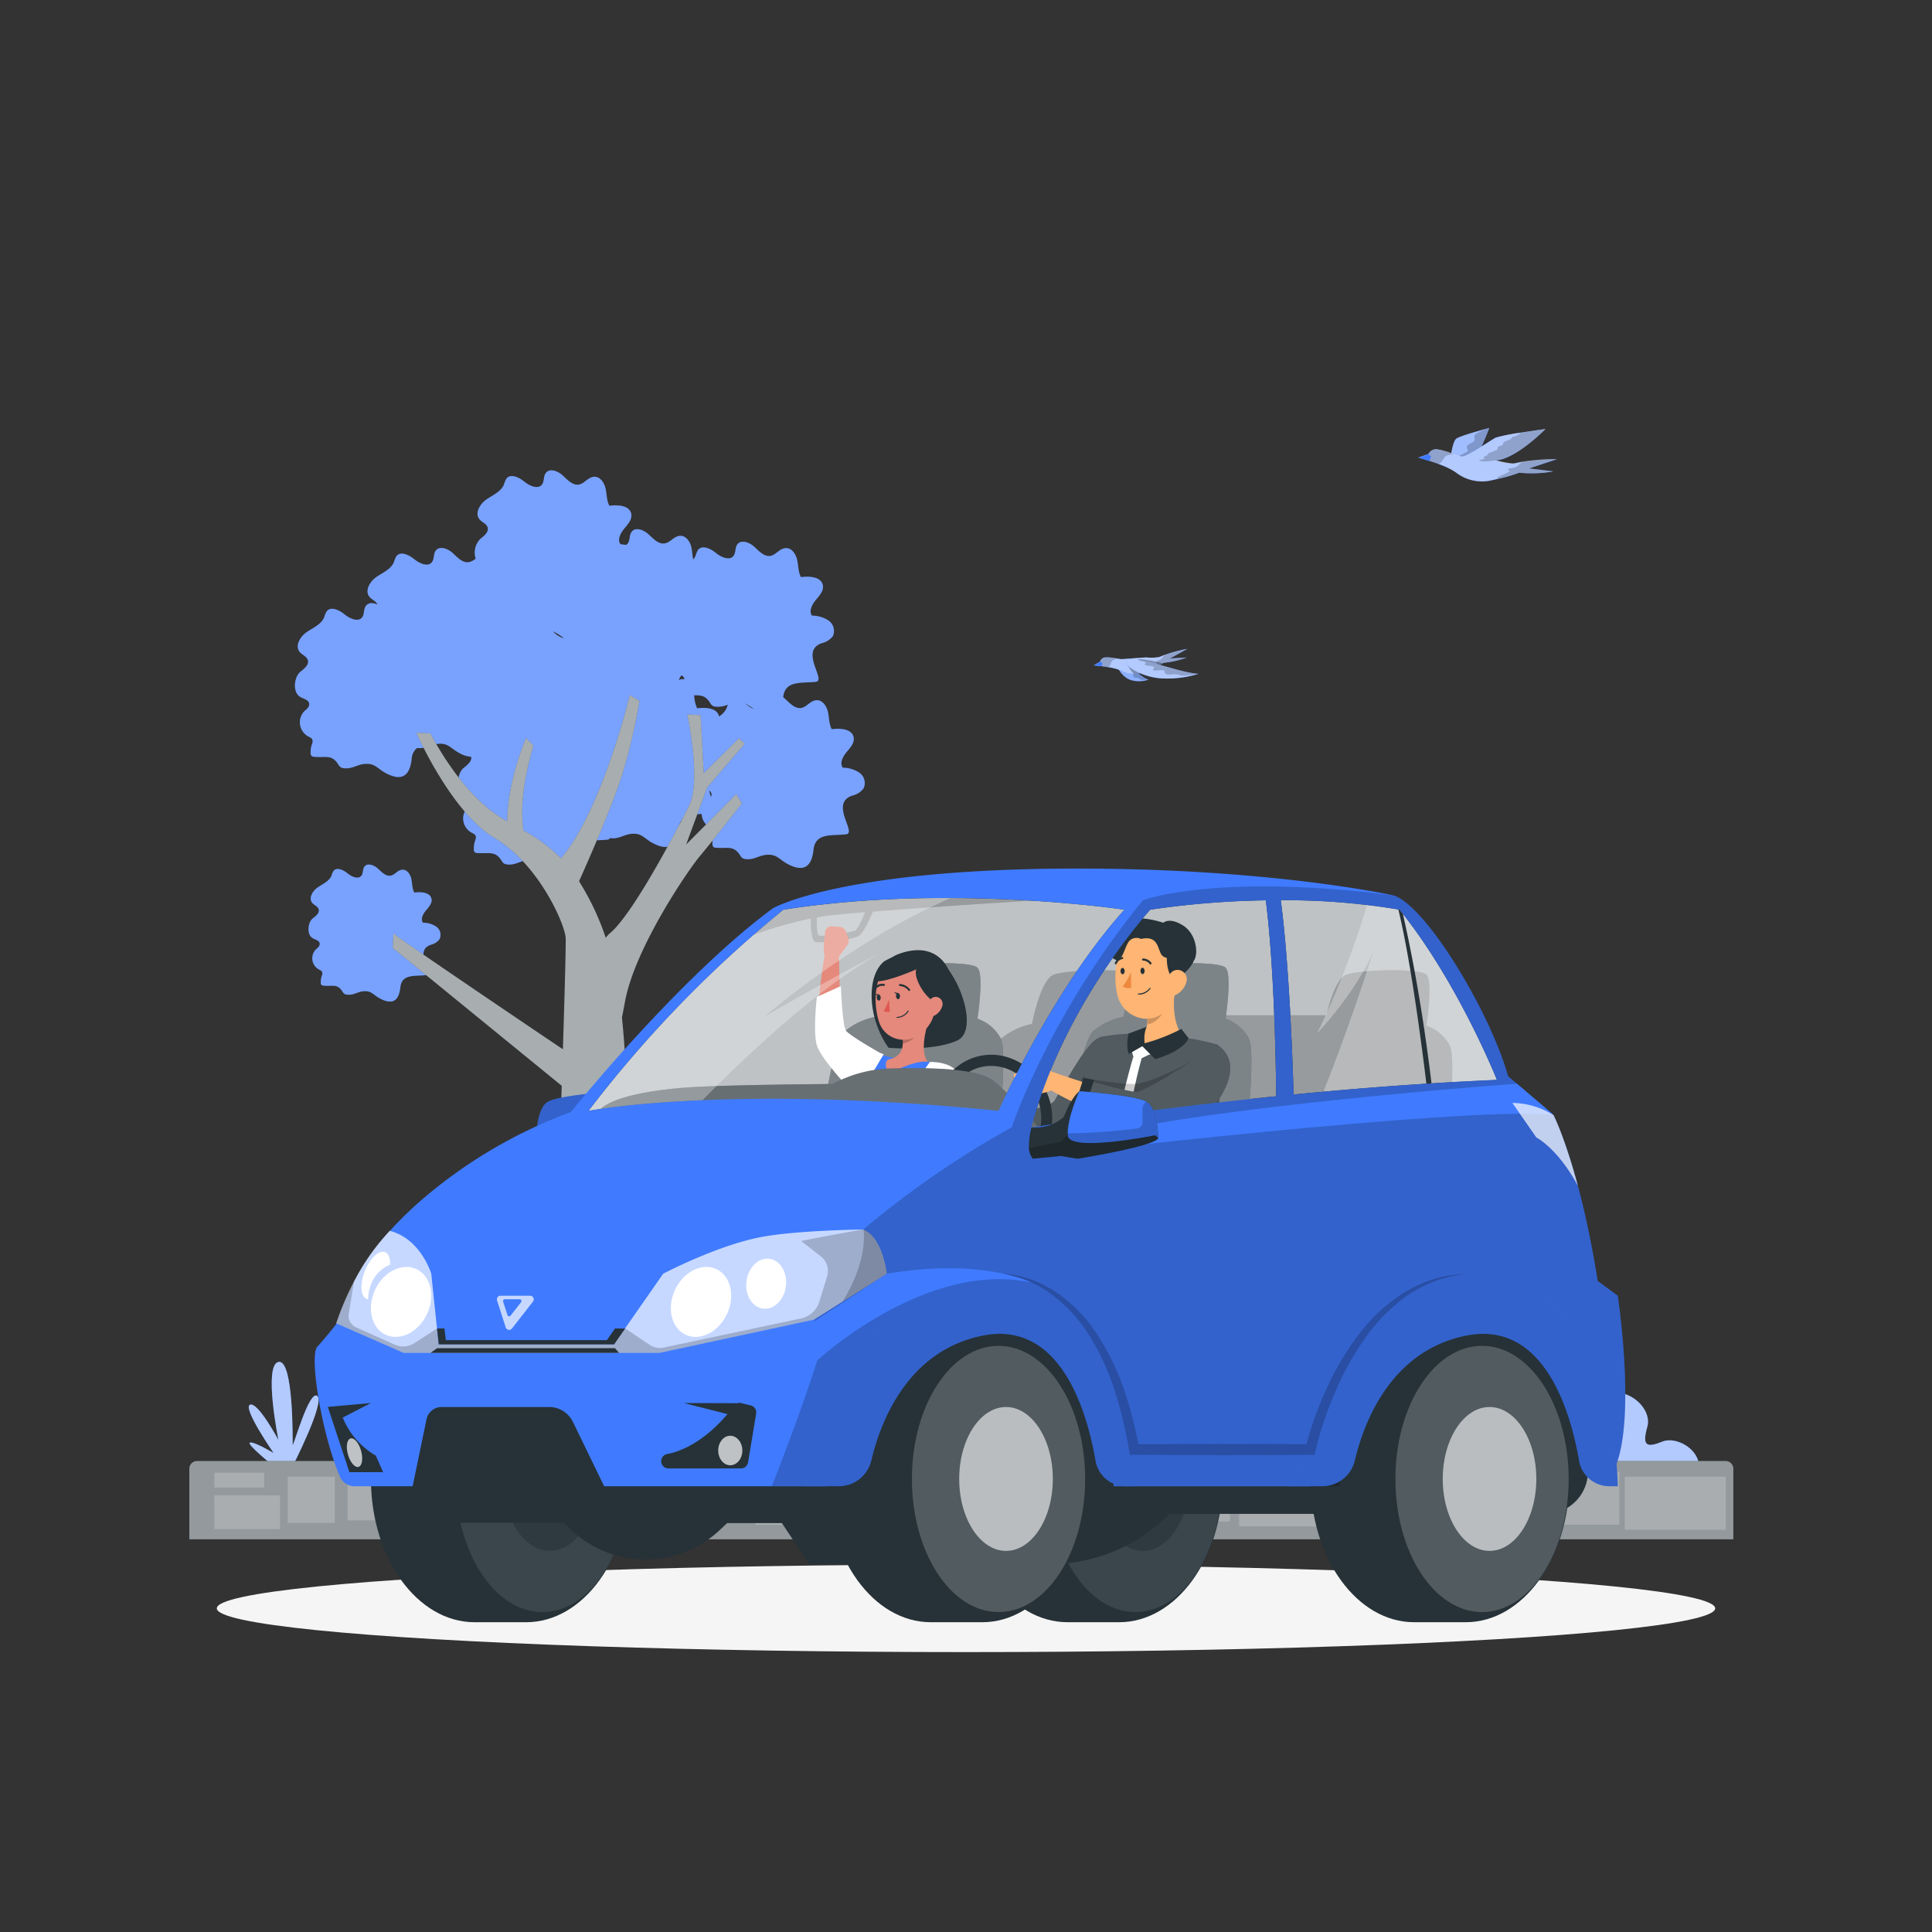 <svg xmlns="http://www.w3.org/2000/svg" viewBox="0 0 500 500"><rect x="0" y="0" width="500" height="500" fill="#333333" stroke="none"/><g id="freepik--Shadow--inject-1"><ellipse id="freepik--path--inject-1" cx="250" cy="416.24" rx="193.89" ry="11.32" style="fill:#f5f5f5"></ellipse></g><g id="freepik--Tree--inject-1"><path d="M222.44,200a7.72,7.72,0,0,0-4.32-1.31c-.88-1.19,0-2.87.93-4s2.15-2.4,1.87-3.86c-.41-2.19-3.45-2.42-5.66-2.1-.75-1.36-.65-3-1-4.51s-1.44-3.13-3-3-2.41,1.69-3.84,2c-1.66.3-3-1.22-4.25-2.37a5,5,0,0,0-.49-.4h0c.49-4.49,4.75-3.56,8.44-4,2.88-.34-4.33-7.92,1.54-10a5.11,5.11,0,0,0,2.88-1.81,3.27,3.27,0,0,0-1.06-4,7.78,7.78,0,0,0-4.33-1.31c-.88-1.19,0-2.87.93-4s2.15-2.4,1.87-3.86c-.41-2.19-3.44-2.42-5.66-2.1-.75-1.36-.65-3-1-4.51s-1.43-3.13-3-3-2.41,1.69-3.85,2c-1.66.3-3-1.22-4.25-2.37s-3.45-1.94-4.41-.55c-.57.83-.31,2-.91,2.87-1,1.42-3.25.4-4.61-.71s-3.56-2.16-4.62-.76a6.09,6.09,0,0,0-.62,1.48,4.31,4.31,0,0,1-.61,1c-.23-1-.26-2.11-.48-3.14-.32-1.51-1.43-3.14-3-3s-2.42,1.69-3.85,1.95c-1.66.31-3-1.21-4.25-2.36s-3.45-2-4.41-.55c-.58.83-.32,2-.91,2.86a1.57,1.57,0,0,1-.48.45c-.48-.08-1-.13-1.45-.17-.89-1.18,0-2.87.93-4s2.14-2.4,1.86-3.85c-.41-2.2-3.44-2.42-5.66-2.11-.74-1.35-.65-3-1-4.5s-1.43-3.14-3-3-2.41,1.69-3.84,2c-1.67.31-3-1.21-4.25-2.36s-3.46-2-4.42-.55c-.57.83-.31,2-.9,2.86-1,1.42-3.26.4-4.62-.71s-3.56-2.16-4.62-.76a6.26,6.26,0,0,0-.62,1.48c-.76,1.89-2.88,2.75-4.56,3.91s-3.09,3.54-1.79,5.11c.64.78,1.82,1.14,2.11,2.1.36,1.21-.9,2.21-1.9,3a5.05,5.05,0,0,0-1.19,5.11,4.43,4.43,0,0,1-1.72.89c-1.66.3-3-1.22-4.25-2.37s-3.45-1.94-4.41-.55c-.57.83-.31,2.05-.91,2.87-1,1.42-3.25.4-4.61-.71s-3.56-2.16-4.62-.77a6,6,0,0,0-.62,1.48c-.76,1.9-2.89,2.75-4.57,3.91s-3.08,3.55-1.78,5.12c.61.74,1.71,1.11,2.06,2-1.12-.5-2.35-.58-3,.37s-.32,2-.91,2.87c-1,1.42-3.26.4-4.61-.71s-3.56-2.16-4.62-.76a5.72,5.72,0,0,0-.62,1.48c-.76,1.89-2.89,2.74-4.57,3.9s-3.08,3.55-1.78,5.12c.64.78,1.81,1.13,2.1,2.1.36,1.2-.9,2.2-1.89,3-1.66,1.28-2.15,5.31-.09,6.52.86.51,2.15.72,2.32,1.7s-.77,1.52-1.39,2.16a4.18,4.18,0,0,0,1,6.29c.49.27,1.1.5,1.26,1a2,2,0,0,1-.17,1.17,6.3,6.3,0,0,0-.32,2.24,1,1,0,0,0,.24.72,1.12,1.12,0,0,0,.66.23c3,.28,4.55-.73,6.28,2a2.26,2.26,0,0,0,.6.7,2,2,0,0,0,.83.25c2.08.27,3.51-1,5.43-1.11,2.67-.21,3.16,1.18,5.44,2.39,3.59,1.91,5.42.93,6.23-1.54a10.59,10.59,0,0,0,.44-2.15,3.77,3.77,0,0,1,1.41-2.82h.07c1.94.25,3.31-.79,5-1.06l1.08-.06c2.06.08,2.68,1.31,4.74,2.4a7.4,7.4,0,0,0,3.1,1c.25,1.15-1,2.11-1.91,2.86-1.66,1.27-2.15,5.31-.09,6.52.86.51,2.15.71,2.32,1.7s-.77,1.52-1.39,2.16a4.19,4.19,0,0,0,1,6.29c.49.27,1.1.5,1.26,1a2,2,0,0,1-.17,1.17,6.36,6.36,0,0,0-.32,2.25.81.81,0,0,0,.9.94c3,.28,4.55-.72,6.28,2a2.19,2.19,0,0,0,.6.71,2,2,0,0,0,.83.25c2.08.27,3.51-1,5.43-1.12,2.67-.21,3.16,1.19,5.44,2.4,3.59,1.9,5.42.92,6.23-1.54a10.69,10.69,0,0,0,.44-2.16c.48-4.49,4.75-3.57,8.44-4a.73.73,0,0,0,.62-.38l.23,0c2.08.27,3.51-1,5.43-1.12,2.66-.21,3.16,1.19,5.44,2.4,3.59,1.9,5.42.93,6.23-1.54a10.07,10.07,0,0,0,.43-2.16c.38-3.49,3.05-3.71,6-3.84a4,4,0,0,0,2,3.38c.49.27,1.1.5,1.27,1a2.1,2.1,0,0,1-.18,1.17,6.08,6.08,0,0,0-.31,2.24.81.81,0,0,0,.89.94c3,.29,4.56-.72,6.28,2a2.26,2.26,0,0,0,.6.7,2,2,0,0,0,.83.25c2.08.27,3.51-1,5.43-1.11,2.67-.21,3.16,1.18,5.45,2.39,3.58,1.91,5.42.93,6.23-1.54a11.3,11.3,0,0,0,.43-2.16c.49-4.49,4.75-3.56,8.44-4,2.88-.34-4.34-7.92,1.54-10A5,5,0,0,0,223.5,204,3.26,3.26,0,0,0,222.44,200Zm-38.9,4.6a1.32,1.32,0,0,1,.6.84,1.19,1.19,0,0,1-.15.79A12.37,12.37,0,0,1,183.54,204.59ZM146,165.2a5.82,5.82,0,0,1-2.9-1.82A17.06,17.06,0,0,1,146,165.2ZM175.67,176a3.47,3.47,0,0,1,.7-1.21,1.35,1.35,0,0,1,.71.74,1,1,0,0,1,0,.3,1.88,1.88,0,0,0-.63-.06A2.34,2.34,0,0,0,175.67,176Zm4,3.93c1.71,0,2.86,0,4.13,2a2.13,2.13,0,0,0,.6.7,2,2,0,0,0,.82.25,6.4,6.4,0,0,0,3.15-.53c-.1.28-.18.57-.29.85a5.08,5.08,0,0,1-2,2.23h0c-.41-2.2-3.44-2.42-5.66-2.11A9.19,9.19,0,0,1,179.64,179.88Zm13.65,2.52a7.67,7.67,0,0,0-.62-.46,13.53,13.53,0,0,1,2.44,1.56A7.54,7.54,0,0,1,193.29,182.4Z" style="fill:#407BFF"></path><path d="M112.88,239.8a6.14,6.14,0,0,0-3.41-1c-.69-.94,0-2.26.73-3.14s1.69-1.89,1.48-3c-.33-1.73-2.72-1.91-4.46-1.66-.59-1.06-.51-2.35-.77-3.54s-1.12-2.47-2.34-2.38-1.9,1.33-3,1.54c-1.31.24-2.38-1-3.35-1.87s-2.72-1.52-3.47-.43c-.46.66-.25,1.61-.72,2.26-.81,1.12-2.56.31-3.63-.56s-2.8-1.7-3.64-.6a4.67,4.67,0,0,0-.49,1.17c-.6,1.48-2.27,2.16-3.59,3.07s-2.43,2.79-1.41,4c.51.61,1.43.89,1.66,1.65.29.95-.71,1.74-1.49,2.34-1.31,1-1.69,4.19-.07,5.14.67.4,1.69.56,1.82,1.34s-.6,1.19-1.09,1.7a3.3,3.3,0,0,0,.77,5c.39.21.87.39,1,.82a1.57,1.57,0,0,1-.14.92,5.06,5.06,0,0,0-.25,1.77.8.8,0,0,0,.19.56.88.88,0,0,0,.52.18c2.39.22,3.59-.57,4.94,1.58a1.86,1.86,0,0,0,.48.56,1.58,1.58,0,0,0,.65.19c1.64.22,2.76-.76,4.28-.88,2.1-.16,2.49.94,4.28,1.89,2.83,1.5,4.27.73,4.91-1.21a8.81,8.81,0,0,0,.34-1.7c.38-3.54,3.74-2.81,6.65-3.15,2.26-.27-3.42-6.24,1.21-7.85a4,4,0,0,0,2.26-1.42A2.59,2.59,0,0,0,112.88,239.8Z" style="fill:#407BFF"></path><g style="isolation:isolate;opacity:0.3"><path d="M222.44,200a7.72,7.72,0,0,0-4.32-1.31c-.88-1.19,0-2.87.93-4s2.15-2.4,1.87-3.86c-.41-2.19-3.45-2.42-5.66-2.1-.75-1.36-.65-3-1-4.51s-1.44-3.13-3-3-2.41,1.69-3.84,2c-1.66.3-3-1.22-4.25-2.37a5,5,0,0,0-.49-.4h0c.49-4.49,4.75-3.56,8.44-4,2.88-.34-4.33-7.92,1.54-10a5.11,5.11,0,0,0,2.88-1.81,3.27,3.27,0,0,0-1.06-4,7.78,7.78,0,0,0-4.33-1.31c-.88-1.19,0-2.87.93-4s2.15-2.4,1.87-3.86c-.41-2.19-3.44-2.42-5.66-2.1-.75-1.36-.65-3-1-4.51s-1.43-3.13-3-3-2.41,1.69-3.85,2c-1.66.3-3-1.22-4.25-2.37s-3.45-1.94-4.41-.55c-.57.83-.31,2-.91,2.87-1,1.42-3.25.4-4.61-.71s-3.56-2.16-4.62-.76a6.09,6.09,0,0,0-.62,1.48,4.31,4.31,0,0,1-.61,1c-.23-1-.26-2.11-.48-3.14-.32-1.51-1.43-3.14-3-3s-2.42,1.69-3.85,1.95c-1.66.31-3-1.21-4.25-2.36s-3.45-2-4.41-.55c-.58.83-.32,2-.91,2.86a1.57,1.57,0,0,1-.48.45c-.48-.08-1-.13-1.45-.17-.89-1.18,0-2.87.93-4s2.14-2.4,1.86-3.85c-.41-2.2-3.44-2.42-5.66-2.11-.74-1.35-.65-3-1-4.5s-1.43-3.14-3-3-2.41,1.69-3.84,2c-1.67.31-3-1.21-4.25-2.36s-3.46-2-4.42-.55c-.57.83-.31,2-.9,2.86-1,1.42-3.26.4-4.62-.71s-3.56-2.16-4.62-.76a6.26,6.26,0,0,0-.62,1.48c-.76,1.89-2.88,2.75-4.56,3.91s-3.09,3.54-1.79,5.11c.64.78,1.82,1.14,2.11,2.1.36,1.21-.9,2.21-1.9,3a5.05,5.05,0,0,0-1.19,5.11,4.43,4.43,0,0,1-1.72.89c-1.66.3-3-1.22-4.25-2.37s-3.45-1.94-4.41-.55c-.57.83-.31,2.05-.91,2.87-1,1.42-3.25.4-4.61-.71s-3.56-2.16-4.62-.77a6,6,0,0,0-.62,1.48c-.76,1.9-2.89,2.75-4.57,3.91s-3.08,3.55-1.78,5.12c.61.74,1.71,1.11,2.06,2-1.12-.5-2.35-.58-3,.37s-.32,2-.91,2.87c-1,1.42-3.26.4-4.61-.71s-3.56-2.16-4.62-.76a5.72,5.72,0,0,0-.62,1.48c-.76,1.89-2.89,2.74-4.57,3.9s-3.08,3.55-1.78,5.12c.64.78,1.81,1.13,2.1,2.1.36,1.2-.9,2.2-1.89,3-1.66,1.28-2.15,5.31-.09,6.52.86.51,2.15.72,2.32,1.7s-.77,1.52-1.39,2.16a4.18,4.18,0,0,0,1,6.29c.49.27,1.1.5,1.26,1a2,2,0,0,1-.17,1.17,6.3,6.3,0,0,0-.32,2.24,1,1,0,0,0,.24.72,1.12,1.12,0,0,0,.66.23c3,.28,4.55-.73,6.28,2a2.26,2.26,0,0,0,.6.7,2,2,0,0,0,.83.25c2.08.27,3.51-1,5.43-1.11,2.67-.21,3.16,1.18,5.44,2.39,3.59,1.91,5.42.93,6.23-1.54a10.59,10.59,0,0,0,.44-2.15,3.77,3.77,0,0,1,1.41-2.82h.07c1.94.25,3.31-.79,5-1.06l1.08-.06c2.06.08,2.68,1.31,4.74,2.4a7.4,7.4,0,0,0,3.1,1c.25,1.15-1,2.11-1.91,2.86-1.66,1.27-2.15,5.31-.09,6.52.86.51,2.15.71,2.32,1.7s-.77,1.52-1.39,2.16a4.19,4.19,0,0,0,1,6.29c.49.27,1.1.5,1.26,1a2,2,0,0,1-.17,1.17,6.36,6.36,0,0,0-.32,2.25.81.81,0,0,0,.9.94c3,.28,4.55-.72,6.28,2a2.19,2.19,0,0,0,.6.71,2,2,0,0,0,.83.25c2.08.27,3.51-1,5.43-1.12,2.67-.21,3.16,1.19,5.44,2.4,3.59,1.9,5.42.92,6.23-1.54a10.69,10.69,0,0,0,.44-2.16c.48-4.49,4.75-3.57,8.44-4a.73.73,0,0,0,.62-.38l.23,0c2.08.27,3.51-1,5.43-1.12,2.66-.21,3.16,1.19,5.44,2.4,3.59,1.9,5.42.93,6.23-1.54a10.07,10.07,0,0,0,.43-2.16c.38-3.49,3.05-3.71,6-3.84a4,4,0,0,0,2,3.38c.49.27,1.1.5,1.27,1a2.1,2.1,0,0,1-.18,1.17,6.08,6.08,0,0,0-.31,2.24.81.81,0,0,0,.89.94c3,.29,4.56-.72,6.28,2a2.26,2.26,0,0,0,.6.7,2,2,0,0,0,.83.25c2.08.27,3.51-1,5.43-1.11,2.67-.21,3.16,1.18,5.45,2.39,3.58,1.91,5.42.93,6.23-1.54a11.3,11.3,0,0,0,.43-2.16c.49-4.49,4.75-3.56,8.44-4,2.88-.34-4.34-7.92,1.54-10A5,5,0,0,0,223.5,204,3.26,3.26,0,0,0,222.44,200Zm-38.9,4.6a1.32,1.32,0,0,1,.6.84,1.19,1.19,0,0,1-.15.79A12.37,12.37,0,0,1,183.54,204.59ZM146,165.2a5.82,5.82,0,0,1-2.9-1.82A17.06,17.06,0,0,1,146,165.2ZM175.67,176a3.47,3.47,0,0,1,.7-1.21,1.35,1.35,0,0,1,.71.74,1,1,0,0,1,0,.3,1.88,1.88,0,0,0-.63-.06A2.34,2.34,0,0,0,175.67,176Zm4,3.93c1.71,0,2.86,0,4.13,2a2.13,2.13,0,0,0,.6.7,2,2,0,0,0,.82.25,6.4,6.4,0,0,0,3.15-.53c-.1.28-.18.57-.29.85a5.08,5.08,0,0,1-2,2.23h0c-.41-2.2-3.44-2.42-5.66-2.11A9.19,9.19,0,0,1,179.64,179.88Zm13.65,2.52a7.67,7.67,0,0,0-.62-.46,13.53,13.53,0,0,1,2.44,1.56A7.54,7.54,0,0,1,193.29,182.4Z" style="fill:#fff"></path><path d="M112.88,239.8a6.14,6.14,0,0,0-3.41-1c-.69-.94,0-2.26.73-3.14s1.69-1.89,1.48-3c-.33-1.73-2.72-1.91-4.46-1.66-.59-1.06-.51-2.35-.77-3.54s-1.12-2.47-2.34-2.38-1.9,1.33-3,1.54c-1.31.24-2.38-1-3.35-1.87s-2.72-1.52-3.47-.43c-.46.66-.25,1.61-.72,2.26-.81,1.12-2.56.31-3.63-.56s-2.8-1.7-3.64-.6a4.67,4.67,0,0,0-.49,1.17c-.6,1.48-2.27,2.16-3.59,3.07s-2.43,2.79-1.41,4c.51.61,1.43.89,1.66,1.65.29.95-.71,1.74-1.49,2.34-1.31,1-1.69,4.19-.07,5.14.67.4,1.69.56,1.82,1.34s-.6,1.19-1.09,1.7a3.3,3.3,0,0,0,.77,5c.39.21.87.39,1,.82a1.57,1.57,0,0,1-.14.92,5.06,5.06,0,0,0-.25,1.77.8.8,0,0,0,.19.56.88.88,0,0,0,.52.18c2.39.22,3.59-.57,4.94,1.58a1.86,1.86,0,0,0,.48.56,1.58,1.58,0,0,0,.65.19c1.64.22,2.76-.76,4.28-.88,2.1-.16,2.49.94,4.28,1.89,2.83,1.5,4.27.73,4.91-1.21a8.81,8.81,0,0,0,.34-1.7c.38-3.54,3.74-2.81,6.65-3.15,2.26-.27-3.42-6.24,1.21-7.85a4,4,0,0,0,2.26-1.42A2.59,2.59,0,0,0,112.88,239.8Z" style="fill:#fff"></path></g><path d="M177.58,218.55,183,203.82l9.76-11.35-1.51-1.39-9.12,9-.81-15-3.45-.17s3.73,17.31.43,23.68c0,0-13.68,27.41-20.53,33a6.12,6.12,0,0,0-1,1.12,68.33,68.33,0,0,0-6.91-14.64c2.91-6.5,9.16-20.82,11.43-28.48a154.5,154.5,0,0,0,4.22-18.2L163,179.88s-7.12,29.66-17.82,42.26a40.09,40.09,0,0,0-9.71-7.2c-.61-4.08-.62-11.13,2.59-22l-1.9-1.93s-4.72,10.42-4.91,21.55a37.4,37.4,0,0,1-4.24-2.8c-9.37-7.29-15.59-19.95-15.59-19.95l-3.68-.18s9,20.59,20.24,27.23,18,21.79,18.4,25.7c.12,1.12-.2,12.83-.7,29-12.24-8.25-42.32-28.59-43.87-30l-.18,3.75L145.37,281c-1.21,37.57-3.1,90.24-3.41,98.69l17.87.87c.77-11.65,5-79.73,1.13-117.24.23-1.12.48-2.4.75-3.89,2.46-14,16.61-34.57,19.4-37.85S192,207.94,192,207.94l-1.45-2.44Z" style="fill:#263238"></path><path d="M177.58,218.55,183,203.82l9.76-11.35-1.51-1.39-9.12,9-.81-15-3.45-.17s3.73,17.31.43,23.68c0,0-13.68,27.41-20.53,33a6.12,6.12,0,0,0-1,1.12,68.33,68.33,0,0,0-6.91-14.64c2.91-6.5,9.16-20.82,11.43-28.48a154.5,154.5,0,0,0,4.22-18.2L163,179.88s-7.12,29.66-17.82,42.26a40.09,40.09,0,0,0-9.71-7.2c-.61-4.08-.62-11.13,2.59-22l-1.9-1.93s-4.72,10.42-4.91,21.55a37.4,37.4,0,0,1-4.24-2.8c-9.37-7.29-15.59-19.95-15.59-19.95l-3.68-.18s9,20.59,20.24,27.23,18,21.79,18.4,25.7c.12,1.12-.2,12.83-.7,29-12.24-8.25-42.32-28.59-43.87-30l-.18,3.75L145.37,281c-1.21,37.57-3.1,90.24-3.41,98.69l17.87.87c.77-11.65,5-79.73,1.13-117.24.23-1.12.48-2.4.75-3.89,2.46-14,16.61-34.57,19.4-37.85S192,207.94,192,207.94l-1.45-2.44Z" style="fill:#fff;isolation:isolate;opacity:0.6"></path></g><g id="freepik--Plants--inject-1"><path d="M365.19,382.24s-2.6-8.72,2.67-10.46,8.39-5.81,8.21-10.43,5.37-9.1,9.52-4.77,3.6-3.33,9.15-5.19,10.24,2.65,8.72,6.77,4,6.7,10.5,3.19,13.76,2.87,12.37,7.86-.25,5.54,3.89,3.88,11.56,3.05,9,9.15S365.19,382.24,365.19,382.24Z" style="fill:#407BFF"></path><path d="M92.11,383.16c-4.67-3.17-.47-8.56,4.21-9.2s9.37-6.21,9.59-9.76,8.64-14.48,21.73-7.73,9.11,1,18.58-.9,15.44,3.56,11.29,7.65c0,0,9.51-1.62,13.43,4.4s0,9.77,0,9.77,17.89-.36,16.28,7.14S92.11,383.16,92.11,383.16Z" style="fill:#407BFF"></path><path d="M75.74,379.43s8.49-16.55,6.35-18.17-6.34,13.83-6.35,12.62.24-22.25-3.68-21.41,0,20.21,0,20.21-5.27-9.9-7.34-9.15,6.1,12.52,6.1,12.52-4.88-2.94-6.1-2.72,6.1,6.1,6.1,6.1Z" style="fill:#407BFF"></path><path d="M314.5,381.45s-8.49-16.56-6.35-18.18,6.34,13.83,6.35,12.63-.24-22.25,3.68-21.41,0,20.21,0,20.21,5.27-9.9,7.34-9.15-6.1,12.52-6.1,12.52,4.88-2.95,6.1-2.72-6.1,6.1-6.1,6.1Z" style="fill:#407BFF"></path><path d="M365.19,382.24s-2.6-8.72,2.67-10.46,8.39-5.81,8.21-10.43,5.37-9.1,9.52-4.77,3.6-3.33,9.15-5.19,10.24,2.65,8.72,6.77,4,6.7,10.5,3.19,13.76,2.87,12.37,7.86-.25,5.54,3.89,3.88,11.56,3.05,9,9.15S365.19,382.24,365.19,382.24Z" style="fill:#fff;opacity:0.6"></path><path d="M92.11,383.16c-4.67-3.17-.47-8.56,4.21-9.2s9.37-6.21,9.59-9.76,8.64-14.48,21.73-7.73,9.11,1,18.58-.9,15.44,3.56,11.29,7.65c0,0,9.51-1.62,13.43,4.4s0,9.77,0,9.77,17.89-.36,16.28,7.14S92.11,383.16,92.11,383.16Z" style="fill:#fff;opacity:0.6"></path><path d="M75.74,379.43s8.49-16.55,6.35-18.17-6.34,13.83-6.35,12.62.24-22.25-3.68-21.41,0,20.21,0,20.21-5.27-9.9-7.34-9.15,6.1,12.52,6.1,12.52-4.88-2.94-6.1-2.72,6.1,6.1,6.1,6.1Z" style="fill:#fff;opacity:0.6"></path><path d="M314.5,381.45s-8.49-16.56-6.35-18.18,6.34,13.83,6.35,12.63-.24-22.25,3.68-21.41,0,20.21,0,20.21,5.27-9.9,7.34-9.15-6.1,12.52-6.1,12.52,4.88-2.95,6.1-2.72-6.1,6.1-6.1,6.1Z" style="fill:#fff;opacity:0.6"></path><path d="M261.78,380.92s9.65-8.49,6.76-9.93-6.4,6.42-6.76,5.24,1.89-12-3.46-11.22,0,11.22,0,11.22-4-4.3-5.36-3.62,4.22,8.31,4.22,8.31Z" style="fill:#407BFF"></path><path d="M261.78,380.92s9.65-8.49,6.76-9.93-6.4,6.42-6.76,5.24,1.89-12-3.46-11.22,0,11.22,0,11.22-4-4.3-5.36-3.62,4.22,8.31,4.22,8.31Z" style="fill:#fff;opacity:0.6"></path></g><g id="freepik--Floor--inject-1"><path d="M51,378.11H446.59a2,2,0,0,1,2,2v18.26a0,0,0,0,1,0,0H49a0,0,0,0,1,0,0V380.13A2,2,0,0,1,51,378.11Z" style="fill:#263238"></path><path d="M51,378.11H446.59a2,2,0,0,1,2,2v18.26a0,0,0,0,1,0,0H49a0,0,0,0,1,0,0V380.13A2,2,0,0,1,51,378.11Z" style="fill:#fff;opacity:0.5"></path><rect x="420.48" y="382.17" width="26.17" height="13.74" style="fill:#fff;opacity:0.2"></rect><rect x="392.91" y="380.86" width="26.17" height="13.74" style="fill:#fff;opacity:0.2"></rect><rect x="374.76" y="385.86" width="17.03" height="8.74" style="fill:#fff;opacity:0.2"></rect><rect x="55.46" y="386.99" width="17.03" height="8.74" style="fill:#fff;opacity:0.2"></rect><rect x="355.48" y="381.5" width="17.91" height="11.96" style="fill:#fff;opacity:0.2"></rect><rect x="341.98" y="379.88" width="12.19" height="11.96" style="fill:#fff;opacity:0.2"></rect><rect x="74.46" y="382.17" width="12.19" height="11.96" style="fill:#fff;opacity:0.2"></rect><rect x="290.64" y="382.17" width="12.19" height="11.96" style="fill:#fff;opacity:0.2"></rect><rect x="303.43" y="379.88" width="12.19" height="8.27" style="fill:#fff;opacity:0.2"></rect><rect x="320.67" y="383.06" width="20.06" height="11.96" style="fill:#fff;opacity:0.2"></rect><rect x="269.19" y="381.5" width="20.06" height="11.96" style="fill:#fff;opacity:0.2"></rect><rect x="377.69" y="380.86" width="12.92" height="3.85" style="fill:#fff;opacity:0.2"></rect><rect x="55.46" y="381.13" width="12.92" height="3.85" style="fill:#fff;opacity:0.2"></rect><rect x="305.4" y="389.92" width="12.92" height="3.85" style="fill:#fff;opacity:0.2"></rect><rect x="241.25" y="382.17" width="26.17" height="13.74" style="fill:#fff;opacity:0.2"></rect><rect x="213.68" y="380.86" width="26.17" height="13.74" style="fill:#fff;opacity:0.2"></rect><rect x="195.53" y="385.86" width="17.03" height="8.74" style="fill:#fff;opacity:0.2"></rect><rect x="176.26" y="381.5" width="17.91" height="11.96" style="fill:#fff;opacity:0.2"></rect><rect x="162.76" y="379.88" width="12.19" height="11.96" style="fill:#fff;opacity:0.2"></rect><rect x="111.41" y="382.17" width="12.19" height="11.96" style="fill:#fff;opacity:0.2"></rect><rect x="124.21" y="379.88" width="12.19" height="8.27" style="fill:#fff;opacity:0.2"></rect><rect x="141.45" y="383.06" width="20.06" height="11.96" style="fill:#fff;opacity:0.2"></rect><rect x="89.97" y="381.5" width="20.06" height="11.96" style="fill:#fff;opacity:0.2"></rect><rect x="198.46" y="380.86" width="12.92" height="3.85" style="fill:#fff;opacity:0.2"></rect><rect x="126.17" y="389.92" width="12.92" height="3.85" style="fill:#fff;opacity:0.2"></rect></g><g id="freepik--Birds--inject-1"><rect x="102.71" y="359.55" width="31.65" height="15.56" rx="1.78" style="fill:#fff;opacity:0.2"></rect><path d="M375.32,119.32s.45-5.06,1.64-5.85,8.47-2.71,8.47-2.71-2.88,7.8-4.63,8.7S375.32,119.32,375.32,119.32Z" style="fill:#407BFF"></path><path d="M385.43,110.76h0c-.09.24-2.91,7.82-4.63,8.7a6.8,6.8,0,0,1-3.59.24,16.57,16.57,0,0,1-1.89-.38s.46-5.07,1.64-5.85,7.8-2.54,8.43-2.7h0Z" style="fill:#fff;opacity:0.5"></path><path d="M385.43,110.76c-.09.24-2.91,7.82-4.63,8.7a6.8,6.8,0,0,1-3.59.24c-1.67-1.12,1.85-2.34,2.38-2.73s.19-.79,0-1.08.46-1,1.19-1.24,1-.84.79-1.69,3.35-2,3.8-2.19h0Z" style="isolation:isolate;opacity:0.2"></path><path d="M371.61,116.28c1.65,0,5.41,1.8,6.65,1.89s7.4-4.15,8.72-4.85,12.93-2.26,12.93-2.26-7.7,7.88-12.93,8.11c0,0,3.87,1.08,5,.79a51.58,51.58,0,0,1,10.89-1.06l-7.16,2.33L402,122a31.94,31.94,0,0,1-8.82.33,44,44,0,0,1-6.91,1.91,11,11,0,0,1-9.43-1.93c-2.26-1.83-9.71-3.9-9.71-3.9l2.54-.9A2.23,2.23,0,0,1,371.61,116.28Z" style="fill:#407BFF"></path><path d="M395.71,121.23,402,122a32,32,0,0,1-8.83.33,38.85,38.85,0,0,1-5.55,1.61l-1.35.3a11,11,0,0,1-9.43-1.93,18.38,18.38,0,0,0-4.47-2.19l-.84-.31h0l-.63-.22-1.34-.44c-1.4-.45-2.43-.74-2.43-.74l2.54-.91a2.23,2.23,0,0,1,2-1.26,17.69,17.69,0,0,1,4.67,1.32,9.27,9.27,0,0,0,2,.57c1.24.1,7.4-4.15,8.72-4.85a42.2,42.2,0,0,1,6.65-1.34c3.18-.5,6.28-.92,6.28-.92s-5.33,5.46-10.14,7.42a9.2,9.2,0,0,1-2.48.67h0l-.3,0,.06,0c.5.13,3.9,1,4.94.77.8-.2,1.65-.37,2.52-.5h0a58.12,58.12,0,0,1,8.35-.56Z" style="fill:#fff;opacity:0.6"></path><path d="M376.28,117.6a3.65,3.65,0,0,0-2.21.5c-.5.52-.95,1.63-1.75,2.06l-.84-.31h0l-.63-.22-1.34-.44a5.18,5.18,0,0,1,.11-1.65,2.23,2.23,0,0,1,2-1.26A17.69,17.69,0,0,1,376.28,117.6Z" style="isolation:isolate;opacity:0.2"></path><path d="M399.91,111.06s-5.33,5.46-10.14,7.42a15.84,15.84,0,0,1-2.48.67h0l-.24,0c-3.89.6-4.34,0-4.34,0s1.32-.38,1.45-.38-.55-.43.29-.75.72-.74.72-.74a12,12,0,0,0,2.42-1c.08-.26-.3-.68.76-.89s0-.77,1.69-1.36,1.23-.93,1.23-.93a4.58,4.58,0,0,0,2.37-1.12C396.81,111.48,399.91,111.06,399.91,111.06Z" style="isolation:isolate;opacity:0.2"></path><path d="M395.71,121.23,402,122a32,32,0,0,1-8.83.33,38.85,38.85,0,0,1-5.55,1.61c-.72-.38,1.32-1,2.21-1.48,1.14-.59,1-.46.55-.76s0-.38,1.36-.68,1-.59,1.82-1.2a3.13,3.13,0,0,1,1-.4h0a58.12,58.12,0,0,1,8.35-.56Z" style="isolation:isolate;opacity:0.2"></path><polygon points="369.62 117.54 370.34 118.06 369.91 119.32 367.08 118.45 369.62 117.54" style="fill:#407BFF"></polygon><path d="M289.47,171.09c1.1-.69,5.63,4.19,7.77,4.8a7.52,7.52,0,0,1-4.71.06C290.17,175.12,288.31,171.81,289.47,171.09Z" style="fill:#407BFF"></path><path d="M297.24,175.89a7.64,7.64,0,0,1-4.71.07c-2.36-.83-4.22-4.15-3.06-4.87.26-.17.71,0,1.28.31C292.58,172.47,295.61,175.42,297.24,175.89Z" style="fill:#fff;opacity:0.4"></path><path d="M297.24,175.89s-1.93.21-2.2-.08a1.34,1.34,0,0,0-1.08-.43c-.54,0-.75-.27-.65-.81s-.68-.25-1.13-.43.05-.35.06-.73-.92-.42-1-.73.31-.23.11-.55-.87-.43-.63-.73C292.58,172.47,295.61,175.42,297.24,175.89Z" style="isolation:isolate;opacity:0.2"></path><path d="M285.9,170.15c1.11-.25,3.88.52,4.73.43s6-.44,6-.44a12.42,12.42,0,0,0,3.47-.11,35.32,35.32,0,0,1,7.2-2.1l-4.53,2.48,4.31-.25a21.91,21.91,0,0,1-5.91,1.36,31.49,31.49,0,0,1-4.41,2.16,7.5,7.5,0,0,1-6.6-.1c-1.76-.94-7.05-1.39-7.05-1.39l1.6-.93A1.53,1.53,0,0,1,285.9,170.15Z" style="fill:#407BFF"></path><path d="M302.78,170.42l4.31-.26a21.91,21.91,0,0,1-5.91,1.36l-.21.13a32.59,32.59,0,0,1-3.33,1.65c-.27.13-.56.25-.87.38a8.51,8.51,0,0,1-3.38.7,6.87,6.87,0,0,1-3.22-.8,13,13,0,0,0-3.29-.91l-.61-.1h0l-.45-.06-1-.13-1.74-.19,1.6-.93a1.53,1.53,0,0,1,1.18-1.11,12.09,12.09,0,0,1,3.31.29,6.68,6.68,0,0,0,1.42.14c.85-.1,6.07-.45,6-.44h.05a11.84,11.84,0,0,0,3.42-.11,17.5,17.5,0,0,1,1.64-.65h0a40.07,40.07,0,0,1,5.56-1.44Z" style="fill:#fff;opacity:0.6"></path><path d="M289.22,170.44a2.57,2.57,0,0,0-1.43.62c-.27.42-.43,1.22-.91,1.61l-.61-.1h0l-.46-.06-.95-.13a3.49,3.49,0,0,1-.14-1.12,1.55,1.55,0,0,1,1.18-1.11A12.19,12.19,0,0,1,289.22,170.44Z" style="isolation:isolate;opacity:0.2"></path><path d="M302.78,170.41l4.31-.25a21.91,21.91,0,0,1-5.91,1.36,28.14,28.14,0,0,1-3.53,1.79c-.54-.17.76-.86,1.3-1.28.69-.55.59-.44.27-.59s0-.26.83-.63.6-.53,1.07-1a2.3,2.3,0,0,1,.62-.39h0a40.07,40.07,0,0,1,5.56-1.44Z" style="isolation:isolate;opacity:0.2"></path><polygon points="284.72 171.26 285.27 171.51 285.14 172.41 283.12 172.19 284.72 171.26" style="fill:#407BFF"></polygon><path d="M301,171.65a32.59,32.59,0,0,1-3.33,1.65c-.27.13-.56.25-.87.38a8.51,8.51,0,0,1-3.38.7,8.37,8.37,0,0,1-1.54-2.19s.31-.93,1.92-1.51C294.84,170.31,298.55,171.07,301,171.65Z" style="isolation:isolate;opacity:0.3"></path><path d="M291.88,170.62c2-1.06,13.54,3.55,18.28,3.76a27,27,0,0,1-9.83,1.17C295,175.14,289.75,171.73,291.88,170.62Z" style="fill:#407BFF"></path><path d="M310.16,174.38a27,27,0,0,1-9.83,1.17c-5.28-.41-10.58-3.82-8.45-4.93a5.28,5.28,0,0,1,2.81.06C299,171.49,306.54,174.22,310.16,174.38Z" style="fill:#fff;opacity:0.6"></path><path d="M310.16,174.38s-4,.69-4.64.42a4.63,4.63,0,0,0-2.44-.24c-1.13.1-1.68-.15-1.71-.8s-1.52-.13-2.55-.24,0-.41-.17-.85-2.09-.28-2.33-.63.54-.34,0-.66-2-.29-1.63-.7C299,171.49,306.54,174.22,310.16,174.38Z" style="isolation:isolate;opacity:0.2"></path></g><g id="freepik--Characters--inject-1"><path d="M138.78,294.47c0,2,20.49,5.39,20.81,5.39s4.31-.69,4.31-.69l7.29.69a2.78,2.78,0,0,0,.54-.77,5.3,5.3,0,0,0,.51-1.94c0-.2,0-.41,0-.64a18.82,18.82,0,0,0-.66-4.73,11.21,11.21,0,0,1-8.33-2.68c-1.06-2.62-2.5-5.47-4.08-6.7,0,0-14.4,1-17.41,2.74l0,0C138.8,286.89,138.78,294.47,138.78,294.47Z" style="fill:#407BFF"></path><g style="isolation:isolate;opacity:0.2"><path d="M138.78,294.47c0,2,20.49,5.39,20.81,5.39s4.31-.69,4.31-.69l7.29.69a2.78,2.78,0,0,0,.54-.77,5.3,5.3,0,0,0,.51-1.94c0-.2,0-.41,0-.64a18.82,18.82,0,0,0-.66-4.73,11.21,11.21,0,0,1-8.33-2.68c-1.06-2.62-2.5-5.47-4.08-6.7,0,0-14.4,1-17.41,2.74l0,0C138.8,286.89,138.78,294.47,138.78,294.47Z"></path></g><path d="M146.46,294.82S158,270.26,203,233.94c0,0,96.74-13.19,160.14.15,0,0,25.51,35.07,28.29,52.62S146.46,294.82,146.46,294.82Z" style="fill:#263238"></path><g style="isolation:isolate;opacity:0.7"><path d="M327.59,233c.76,5.83,2.34,21.17,2.7,50.71-35.86,3.64-63.38,8.06-63.38,8.06,8.34-31.87,30.78-56.35,30.78-56.35A226.74,226.74,0,0,1,327.59,233Z" style="fill:#fff"></path><path d="M387.41,279.5c-5.65.23-11.32.52-16.94.88l-1.32.08-2.48.17-1.18.07c-10.53.71-20.89,1.6-30.7,2.56-.38-12.26-1.3-35-3.33-50.28a177.84,177.84,0,0,1,30.43,2.39l.33.06a.21.21,0,0,1,0,.06c.28.34.56.7.84,1l.32.42C377.91,255.55,387.41,279.5,387.41,279.5Z" style="fill:#fff"></path><path d="M152.31,287.5s36.39-7,106.11,0c0,0,14.05-31.57,32.59-52.07,0,0-45.09-6.82-88.28,0A307.8,307.8,0,0,0,152.31,287.5Z" style="fill:#fff"></path></g><path d="M277.88,232.4s-39-2.09-60.52-.14-25.26,10.79-25.26,10.79a108.08,108.08,0,0,1,17.71-5.33c0,1.9.08,4.75.86,5.86.59.83,9.64-.29,11.49-1.32,1.25-.7,2.84-4.16,3.74-6.34C245,234.42,277.88,232.4,277.88,232.4Zm-56.6,8.44c-.73.3-7.5,1.59-9.3,1.28-.52-.09-.61-2.59-.59-4.69,1.07-.19,2.15-.36,3.22-.49,2-.23,5.23-.53,9.29-.86C223,238.2,221.92,240.57,221.28,240.84Z" style="isolation:isolate;opacity:0.2"></path><path d="M375.24,270.61a10.78,10.78,0,0,0-6.07-5.17s1.78-11.44,0-13.21-17.28-1.29-20.76,0c-2.51.92-4.33,7.12-5.15,10.51H293.82c.41-3.5.87-9.29-.35-10.51-1.78-1.78-17.29-1.29-20.77,0S267.06,265,267.06,265a17.65,17.65,0,0,0-7.65,3.52c-4,3-7.51,32.48-7.51,32.48H374.1S377.13,274.53,375.24,270.61Z" style="isolation:isolate;opacity:0.2"></path><path d="M211.4,299.17s3.56-29.45,7.5-32.48a17.66,17.66,0,0,1,7.66-3.53s2.16-11.43,5.64-12.72,19-1.77,20.76,0,0,13.21,0,13.21a10.74,10.74,0,0,1,6.06,5.17c1.9,3.93-1.13,30.35-1.13,30.35Z" style="fill:#263238"></path><path d="M211.4,299.17s3.56-29.45,7.5-32.48a17.66,17.66,0,0,1,7.66-3.53s2.16-11.43,5.64-12.72,19-1.77,20.76,0,0,13.21,0,13.21a10.74,10.74,0,0,1,6.06,5.17c1.9,3.93-1.13,30.35-1.13,30.35Z" style="fill:#fff;opacity:0.4"></path><path d="M223.23,280a23.77,23.77,0,0,1-2.22-1.24c-.69-.44-1.38-.88-2-1.38a26.9,26.9,0,0,1-3.77-3.44,14.46,14.46,0,0,1-2.89-4.88,12.36,12.36,0,0,1-.37-1.54l-.17-1.36c-.05-.83-.09-1.66-.08-2.44a79.39,79.39,0,0,1,.63-9.09c.34-3,.76-5.92,1.34-8.88a1.71,1.71,0,0,1,3.39.3l.2,8.81c.1,2.91.14,5.85.39,8.62a10.66,10.66,0,0,0,.62,3.39,9.26,9.26,0,0,0,1.89,2.52,19.76,19.76,0,0,0,2.89,2.39c.54.37,1.07.75,1.64,1.09s1.17.71,1.62,1l.13.08a3.44,3.44,0,0,1-3.2,6.09Z" style="fill:#e4897b"></path><path d="M219,241.22l.54,1.61a2,2,0,0,1-.27,1.79L217.51,247a3.68,3.68,0,0,1-3,1.52h-.73c-1.09-2.61-.34-6.22-.34-6.22l.1-1.05a1.65,1.65,0,0,1,1.77-1.53l2.09.17A1.9,1.9,0,0,1,219,241.22Z" style="fill:#e4897b"></path><path d="M227.73,272.48s-7.94-4.47-8.83-5.79-1.29-11.49-1.29-11.49L211.4,258s-1.05,9,0,12.53,9,11.88,9,11.88Z" style="fill:#fff"></path><path d="M228.82,248.8c-4.76,3.88-4.2,15,1.15,22.37,0,0,11.41,1,17.75-1.88s-.67-20.91-7.37-22.34A16,16,0,0,0,228.82,248.8Z" style="fill:#263238"></path><path d="M229.09,260.4c-1.74-3-3.47-11.11,3.78-13.62,9-3.12,13.1,2.64,13.88,8.36s-2.44,10-8.42,9.61S230.3,262.48,229.09,260.4Z" style="fill:#263238"></path><path d="M219.38,283.26c-.88,4.18.67,14,.92,21.46l21.31,2.46a46.3,46.3,0,0,1,1.82-11.08c.8-3.14,1.94-7,3.51-11.67.23-.7.46-1.41.72-2.15a5.31,5.31,0,0,0-4.16-7.12c-.89-.14-1.85-.26-2.82-.36-3.79-.38-5.9-1.19-9.29-1.06-1.12,0-3.38-1-4.51-.87C222.85,273.21,220.21,279.34,219.38,283.26Z" style="fill:#407BFF"></path><path d="M240.57,263.16c-1.07,3.27-2.49,9.28-.46,11.61,0,0-3.11-.64-10,3.13-1.78-2.87-.3-3.68-.3-3.68,3.81-.68,4.07-3.42,3.75-6Z" style="fill:#e4897b"></path><path d="M237.71,265.22l-4.15,3a10.41,10.41,0,0,1,.09,1.84c1.44-.13,3.57-1.57,3.91-3A4.85,4.85,0,0,0,237.71,265.22Z" style="opacity:0.2"></path><path d="M242,255.53c.07,5.46.22,7.76-2.32,10.75-3.81,4.5-10.52,3.4-12.22-1.92-1.53-4.79-1.39-12.9,3.76-15.46A7.44,7.44,0,0,1,242,255.53Z" style="fill:#e4897b"></path><path d="M237.37,250.43c-1.51,1.9,1.94,7.87,4.65,8.88C247.29,257.58,241.88,244.78,237.37,250.43Z" style="fill:#263238"></path><path d="M230.92,247.89c-2,.89-3.89,4.66-4.14,6.06,3,.23,10.67-3.22,10.67-3.22s5.41,1,2.5-1.45S230.92,247.89,230.92,247.89Z" style="fill:#263238"></path><path d="M232.93,257.75c0,.44-.18.82-.46.84s-.55-.32-.59-.76.18-.82.47-.84S232.9,257.31,232.93,257.75Z" style="fill:#263238"></path><path d="M227.93,258.13c0,.44-.17.81-.46.84s-.55-.32-.58-.76.17-.82.46-.84S227.9,257.69,227.93,258.13Z" style="fill:#263238"></path><path d="M227.48,257.38l-1.08-.23S227,257.94,227.48,257.38Z" style="fill:#263238"></path><path d="M230.05,258.68a12,12,0,0,1-1.36,2.94,1.92,1.92,0,0,0,1.6.18Z" style="fill:#de5753"></path><path d="M232.83,263.35a4.43,4.43,0,0,1-.65.09.13.13,0,0,1-.14-.12.13.13,0,0,1,.12-.14,3.48,3.48,0,0,0,2.75-1.58.13.13,0,0,1,.23.13A3.68,3.68,0,0,1,232.83,263.35Z" style="fill:#263238"></path><path d="M243.84,260.4a4,4,0,0,1-1.91,2.38c-1.23.66-2.15-.37-2.06-1.69s.81-3,2.16-3.09A1.8,1.8,0,0,1,243.84,260.4Z" style="fill:#e4897b"></path><path d="M235.38,256.46a.28.28,0,0,1-.29-.12,3.07,3.07,0,0,0-2.18-1.16.26.26,0,1,1,0-.52,3.59,3.59,0,0,1,2.59,1.41.26.26,0,0,1-.09.36Z" style="fill:#263238"></path><path d="M226.78,255.8a.26.26,0,0,1-.25-.07.27.27,0,0,1,0-.37,2.56,2.56,0,0,1,2.26-.72.26.26,0,1,1-.12.5h0a2.09,2.09,0,0,0-1.78.6A.34.34,0,0,1,226.78,255.8Z" style="fill:#263238"></path><path d="M232.48,257l-1.09-.23S232,257.57,232.48,257Z" style="fill:#263238"></path><path d="M235.22,287.27c1.37,4,4.86,7.05,8.21,8.83.8-3.14,1.94-7,3.51-11.67-2.11-2.94-5.05-5-8.79-4.46C238.15,280,233.83,283.18,235.22,287.27Z" style="opacity:0.2"></path><path d="M242.86,305.54c-.26,2.64,3.28,11,3.28,11h-2.82s-1.73-5.2-3.47-11.4c-.75-2.63-1.49-5.45-2.1-8.13-.29-1.25-.55-2.47-.77-3.62s-.43-2.49-.55-3.57a20.59,20.59,0,0,1,.69-8,19.92,19.92,0,0,1,3.56-7l-.56,0c5.33-.06,8.2,1.79,8.57,5.11a31.05,31.05,0,0,1-1.1,6.77c-1.54,6.6-4.14,15.71-4.65,18.4A4.43,4.43,0,0,0,242.86,305.54Z" style="fill:#fff"></path><path d="M228.69,272.87s-6.39,10.41-7.9,14.19-.65,14.6-.65,14.6-2.88-13-1-19.47S224.27,270.53,228.69,272.87Z" style="fill:#fff"></path><path d="M247.59,286.65c-1.54,6.6-4.14,15.71-4.65,18.4-1.08.05-2.15.08-3.09.09-.75-2.63-1.49-5.45-2.1-8.13-.29-1.25-.55-2.47-.77-3.62,1.32-.52,3.13-1.25,3.83-1.61,1.14-.57.75-11.26.75-11.26A17.49,17.49,0,0,1,247.59,286.65Z" style="opacity:0.2"></path><path d="M221.4,301l1.53.73a1.94,1.94,0,0,0,1.8-.05l2.61-1.44a3.69,3.69,0,0,0,1.87-2.81l.08-.73c-2.45-1.39-6.12-1.08-6.12-1.08l-1.06,0a1.65,1.65,0,0,0-1.73,1.57l-.08,2.09A1.89,1.89,0,0,0,221.4,301Z" style="fill:#e4897b"></path><path d="M248.65,279.75a51.93,51.93,0,0,1,1.32,9.07,25.8,25.8,0,0,1-.15,4.92,11.2,11.2,0,0,1-.77,2.93,7.07,7.07,0,0,1-1.13,1.79,4.88,4.88,0,0,1-1,.89,4.46,4.46,0,0,1-.63.35l-.36.15a16.66,16.66,0,0,1-5.15.92,37.06,37.06,0,0,1-4.62-.12,55.82,55.82,0,0,1-8.82-1.48,1.71,1.71,0,0,1,.39-3.37h.06c1.39,0,2.83,0,4.23-.09s2.81-.09,4.19-.2,2.73-.24,4-.44a12.43,12.43,0,0,0,3.26-.9l.13-.07-.16.08a1.16,1.16,0,0,0-.24.17c-.09.08-.07.05,0-.06a6.38,6.38,0,0,0,.19-1.27,26.47,26.47,0,0,0-.12-3.71c-.12-1.31-.32-2.66-.54-4s-.47-2.74-.71-4l0-.11a3.44,3.44,0,0,1,6.73-1.42Z" style="fill:#e4897b"></path><path d="M244.54,276.42c2.8-.93,5,2.22,5.9,7.75s1.06,14.14-2,15.74-8.66,1.32-8.66,1.32l-3.24-6.29s5.75-1,6.28-1.8-.68-8.45-1.13-10.75S241.5,277.43,244.54,276.42Z" style="fill:#fff"></path><g id="freepik--group--inject-1"><path d="M275.61,299.17s3.56-29.45,7.5-32.48a17.66,17.66,0,0,1,7.66-3.53s2.16-11.43,5.64-12.72,19-1.77,20.76,0,0,13.21,0,13.21a10.74,10.74,0,0,1,6.06,5.17c1.9,3.93-1.13,30.35-1.13,30.35Z" style="fill:#263238"></path><path d="M275.61,299.17s3.56-29.45,7.5-32.48a17.66,17.66,0,0,1,7.66-3.53s2.16-11.43,5.64-12.72,19-1.77,20.76,0,0,13.21,0,13.21a10.74,10.74,0,0,1,6.06,5.17c1.9,3.93-1.13,30.35-1.13,30.35Z" style="fill:#fff;opacity:0.4"></path><path d="M289,275a54.85,54.85,0,0,1-4.67,9.32c-2.18,3.33-4.18,6.24-7.93,8.49-6.42,3.27-15.3.69-21.66-1.55l1-4.13c4.55.28,9.28.62,13.71,0,3-.48,3.5-1.27,5.29-3.54a69.48,69.48,0,0,0,6.29-11.76l8,3.16Z" style="fill:#ffb573"></path><path d="M285.15,268.26c-2.45.56-4.95,3.72-12.32,16.69,0,0-1.14,1.56-6.06,2.09l-.37,7.69s6.9.43,8.61-.51S288,278.58,288,278.58Z" style="fill:#263238"></path><path d="M266.77,287l-.37,7.68s5.53.35,7.92-.25a2.72,2.72,0,0,0,.69-.25c1-.54,5.17-5.69,8.52-9.94,2.43-3.09,4.42-5.7,4.42-5.7l-2.8-10.32c-2.44.56-4.95,3.72-12.32,16.69C272.83,285,271.69,286.51,266.77,287Z" style="fill:#fff;isolation:isolate;opacity:0.2"></path><path d="M274.32,294.47a2.72,2.72,0,0,0,.69-.25c1-.54,5.17-5.69,8.52-9.94a77.45,77.45,0,0,0-1.83-7.89S275,286.79,274.32,294.47Z" style="isolation:isolate;opacity:0.2"></path><path d="M257.36,287.67l-5.16-2.51-.11,7.26s4.86,1.15,5.74-1.38Z" style="fill:#ffb573"></path><polygon points="247.6 286.14 247.79 292.15 252.09 292.42 252.2 285.16 247.6 286.14" style="fill:#ffb573"></polygon><polygon points="266.77 286.71 263.94 287.24 264.15 294.77 266.84 295.54 266.77 286.71" style="fill:#263238"></polygon><path d="M309.69,313l-30.91-3.28a1.56,1.56,0,0,1-1.38-1.5c-.64-30.32,7.75-39.91,7.75-39.91a55.81,55.81,0,0,1,8.66-.83,108.7,108.7,0,0,1,12.6,1.07,58,58,0,0,1,8.46,1.75c1.47.81,2.28,7.65-1.45,28.26-1,5.4-1.53,10.1-1.79,12.85A1.76,1.76,0,0,1,309.69,313Z" style="fill:#263238"></path><polygon points="288.36 279.31 282.4 278.68 281.19 285.74 284.17 288.15 287.55 286.91 288.36 279.31" style="fill:#263238"></polygon><path d="M277.4,308.17a1.54,1.54,0,0,0,1.38,1.49L309.69,313a1.76,1.76,0,0,0,1.94-1.59c.26-2.75.82-7.45,1.79-12.85q.81-4.44,1.33-8.06a111.15,111.15,0,0,0,1.34-13.27c.1-4.55-.47-6.51-1.21-6.93a58.41,58.41,0,0,0-8.47-1.75,110.75,110.75,0,0,0-12.6-1.07,57.06,57.06,0,0,0-8.66.83S276.76,277.85,277.4,308.17Z" style="fill:#fff;isolation:isolate;opacity:0.2"></path><path d="M306.17,268.16l-10.35,2.35-.11-2.91a4.56,4.56,0,0,0,.91-4.72l7.48-7C303.5,259.83,303.65,265.27,306.17,268.16Z" style="fill:#ffb573"></path><path d="M299.33,272.38l-2.05.6-1.82.9s-3.67,12.82-4.2,23.92l-2.09,1.37-1.85-1.84s4.67-20,6-23.85l-.29-1-.72-2.07,1.8-.7,2.64.87,1.88.2Z" style="fill:#fff"></path><path d="M301.05,258.76l-4.42,4.12a13.93,13.93,0,0,1,.48,2.22c1.72-.32,4-2.33,4.13-4.15A6,6,0,0,0,301.05,258.76Z" style="isolation:isolate;opacity:0.2"></path><path d="M305.74,266.28a47.65,47.65,0,0,1-9.5,3.72,9,9,0,0,1,.45-4.24l-4.64,1.73s-.73,3.39.09,5.27l3.49-2,3.33,3.34s7.17-1.92,8.63-5.42Z" style="fill:#263238"></path><path d="M282.29,279.31l-2.77,8.39c17.21,14,32,8.46,35.23,2.75a111.15,111.15,0,0,0,1.34-13.27c-3.5-.54-6.68-3.19-8-2.41-2.22,1.36-10,5.2-13.7,5.69C291.4,280.87,282.29,279.31,282.29,279.31Z" style="isolation:isolate;opacity:0.2"></path><path d="M289.4,245.08c-.91,2.1-1,6.59,2.18,5.46S291,241.48,289.4,245.08Z" style="fill:#263238"></path><path d="M304.72,249.63c-.24,5.61-.1,8.91-2.89,11.8-4.18,4.37-11.16,1.86-12.6-3.73-1.29-5-.68-13.35,4.78-15.62A7.74,7.74,0,0,1,304.72,249.63Z" style="fill:#ffb573"></path><path d="M308.71,244.34l-6-1.75-1,3.45.4-.11s-.85,5.17,1.63,7.62C308.4,251.5,310.74,246.88,308.71,244.34Z" style="fill:#263238"></path><path d="M307,254.26a5.26,5.26,0,0,1-2.57,3.14c-1.66.86-2.89-.54-2.76-2.31.11-1.59,1.11-4,2.94-4.08A2.42,2.42,0,0,1,307,254.26Z" style="fill:#ffb573"></path><path d="M296.23,251.27c0,.45-.22.82-.52.83s-.55-.37-.56-.83.23-.82.53-.83S296.22,250.81,296.23,251.27Z" style="fill:#263238"></path><path d="M291.07,251.31c0,.45-.23.83-.53.83s-.55-.37-.56-.82.23-.83.53-.83S291.06,250.85,291.07,251.31Z" style="fill:#263238"></path><path d="M292.71,251.52a15.8,15.8,0,0,1-2.15,3.78,2.69,2.69,0,0,0,2.18.35Z" style="fill:#ed893e"></path><path d="M295.22,257.38a3.81,3.81,0,0,1-.59,0,.13.13,0,0,1-.14-.13.13.13,0,0,1,.13-.13,3.6,3.6,0,0,0,2.93-1.44.13.13,0,0,1,.18,0,.12.12,0,0,1,0,.18A3.69,3.69,0,0,1,295.22,257.38Z" style="fill:#263238"></path><path d="M297.8,249.59a.29.29,0,0,1-.26-.1,2.17,2.17,0,0,0-1.73-.89.27.27,0,0,1-.05-.53,2.7,2.7,0,0,1,2.21,1.09.26.26,0,0,1-.05.37Z" style="fill:#263238"></path><path d="M288.81,249.55a.3.3,0,0,1-.16,0,.28.28,0,0,1-.13-.36,2.62,2.62,0,0,1,1.91-1.52.27.27,0,0,1,.07.53A2,2,0,0,0,289,249.4.25.25,0,0,1,288.81,249.55Z" style="fill:#263238"></path><path d="M303.66,247.69a2,2,0,0,1-.42.16,2.49,2.49,0,0,1-2.37-.47c-1.33-1.11-.76-5.51-5.58-4.37a2.59,2.59,0,0,0-2.8.29c-1.43,1.08-1.87,6.21-4.06,4.95s-1.6-1.88-1.6-1.88.56.58,1,.34a2.27,2.27,0,0,1-.05-2.61s.41.81.83.77a10.23,10.23,0,0,1,2.09-5.77c2.19-3.08,10.37-.29,10.37-.29s1.49-1.5,5,.64,4.1,7.12,3,9" style="fill:#263238"></path><path d="M258.1,304.24a15,15,0,0,1-5.11-.92,16.6,16.6,0,0,1-10.13-19.87,14.17,14.17,0,0,1,18.74-9.55,16.6,16.6,0,0,1,10.13,19.87,14.29,14.29,0,0,1-7.25,8.94A14,14,0,0,1,258.1,304.24Zm-1.6-28.38a11.15,11.15,0,0,0-5.09,1.21,11.46,11.46,0,0,0-5.79,7.17A13.73,13.73,0,0,0,254,300.62,11.29,11.29,0,0,0,269,293a13.71,13.71,0,0,0-8.34-16.38A11.92,11.92,0,0,0,256.5,275.86Z" style="fill:#263238"></path><path d="M313.36,284.14a65,65,0,0,1-13.68,6.64c-3.15,1.11-6.31.27-9.27-.51a95.19,95.19,0,0,1-20.26-9.17l1.82-3.84c3.34,1.16,6.75,2.3,10.11,3.35,4.62,1.34,9.78,3.17,14.34,3.07.64-.1.1,0,1.19-.5l2.25-1.2c3-1.65,6.05-3.45,9-5.13l4.5,7.29Z" style="fill:#ffb573"></path><path d="M272.11,277.18,266.49,276l1.68,7.07s5-.08,5.23-2.74Z" style="fill:#ffb573"></path><polygon points="262.28 278.09 263.93 283.87 268.17 283.08 266.49 276.01 262.28 278.09" style="fill:#ffb573"></polygon><path d="M314.88,270.25c6.57,4.45,2.39,11.64,0,15.18s-17.8,8.14-20.45,7.86-14.91-6.11-14.91-6.11l3.09-7.3s8.44,2.39,11.2,2.71S314.88,270.25,314.88,270.25Z" style="fill:#263238"></path><path d="M314.88,270.25c6.57,4.45,2.39,11.64,0,15.18s-17.8,8.14-20.45,7.86-14.91-6.11-14.91-6.11l3.09-7.3s8.44,2.39,11.2,2.71S314.88,270.25,314.88,270.25Z" style="fill:#fff;isolation:isolate;opacity:0.2"></path><polygon points="283.15 279.5 280.25 288.49 277.88 286.96 280.44 278.91 283.15 279.5" style="fill:#263238"></polygon><path d="M274.32,300.57c-3.08-7.59-13.7-17.94-17-20.69s-12.07-3.79-27.35-3.34a33.54,33.54,0,0,0-14.46,4c-11.78.09-31.16.34-39.08,1-5.85.51-21.21,2.14-22.54,7.76s7.2,19.06,8,19.06h43.66a7.15,7.15,0,0,0,.42,2.1c.63.52,49.38,4.15,49.38,4.15S277.4,308.17,274.32,300.57Z" style="fill:#263238"></path><path d="M274.32,300.57c-3.08-7.59-13.7-17.94-17-20.69s-12.07-3.79-27.35-3.34a33.54,33.54,0,0,0-14.46,4c-11.78.09-31.16.34-39.08,1-5.85.51-21.21,2.14-22.54,7.76s7.2,19.06,8,19.06h43.66a7.15,7.15,0,0,0,.42,2.1c.63.52,49.38,4.15,49.38,4.15S277.4,308.17,274.32,300.57Z" style="fill:#fff;opacity:0.3"></path></g><g style="isolation:isolate;opacity:0.3"><path d="M387.41,279.49c-5.65.23-11.32.53-16.94.88l-1.32.09-2.48.16-1.18.08c-7.8.53-15.5,1.15-23,1.83,7.47-18.78,12.59-35.26,13-36.55-4.44,10.82-14.62,21.45-14.62,21.45a221.83,221.83,0,0,0,12.92-33.22c4.36.5,7.17,1,8.08,1.16l.33.06a.21.21,0,0,1,0,.06q.42.51.84,1l.32.42C377.91,255.55,387.41,279.49,387.41,279.49Z" style="fill:#fff"></path><path d="M197.8,263.14c14.78-8.64,28.76-15.84,30-16.5-15.78,8.87-33.84,25.73-46,38.1-19.53.83-29.52,2.76-29.52,2.76a308.06,308.06,0,0,1,50.43-52.07,274.45,274.45,0,0,1,43.23-3C220.61,243.5,198.64,262.42,197.8,263.14Z" style="fill:#fff"></path></g><path d="M289.63,345.67H276.3c-14.82,0-26.83,16.6-26.83,37.08s12,37.08,26.83,37.08h13.33c14.82,0,26.83-16.6,26.83-37.08S304.45,345.67,289.63,345.67Z" style="fill:#263238"></path><ellipse cx="293.83" cy="382.75" rx="22.42" ry="34.45" style="fill:#fff;opacity:0.1"></ellipse><path d="M295.77,364.13c-6.69,0-12.11,8.34-12.11,18.62s5.42,18.62,12.11,18.62,12.12-8.34,12.12-18.62S302.46,364.13,295.77,364.13Z" style="fill:#263238;opacity:0.6"></path><path d="M136.16,345.67H122.83C108,345.67,96,362.27,96,382.75s12,37.08,26.83,37.08h13.33c14.82,0,26.84-16.6,26.84-37.08S151,345.67,136.16,345.67Z" style="fill:#263238"></path><ellipse cx="140.36" cy="382.75" rx="22.42" ry="34.45" style="fill:#fff;opacity:0.1"></ellipse><ellipse cx="142.31" cy="382.75" rx="12.11" ry="18.62" style="fill:#263238;opacity:0.6"></ellipse><path d="M410.78,342.55l.19,38.16a11,11,0,0,1-11,11.08H302.69a43.52,43.52,0,0,1-31,13H209.43l-7.08-10.62H188.18l-1.88,1.78A28.08,28.08,0,0,1,167,403.59h0A28.06,28.06,0,0,1,146.85,395l-.85-.89H113.62A11,11,0,0,1,102.78,385l-8.65-49.7Z" style="fill:#263238"></path><path d="M418.67,335.33l-5.19-3.82c-4.72-29.83-11.48-43-11.48-43l-11.72-10c-4.51-16.27-20.84-43.58-29.42-46.73h-.05c-1.39-.36-32.75-7-81.79-7-61.38,0-79,10.29-79,10.29-24.38,17.94-52.28,52.72-52.28,52.72A126.17,126.17,0,0,0,108,311.51c-1.31,1.17-2.61,2.4-3.88,3.67-1.09,1.08-2.17,2.2-3.21,3.36-.8.88-1.59,1.78-2.36,2.7a58,58,0,0,0-7,10.73,82.1,82.1,0,0,0-3.44,7.7c-.38,1-.71,1.91-1,2.8-.19.55-4.75,5.83-4.75,5.83-2.65,1.44.86,22.83,5.63,33.88a4.11,4.11,0,0,0,3.78,2.46H219.2c.22-25.92,15.58-46.83,34.51-46.83s34.27,20.91,34.5,46.83h58.48c.22-25.92,15.58-46.83,34.51-46.83a26.09,26.09,0,0,1,10.91,2.43c12.84,5.87,22.32,21.82,23.47,41,0,.31,0,.64.06.95a6.74,6.74,0,0,0,.89-1.16h0a3.54,3.54,0,0,0,1.82-2.2C423.26,365.51,418.67,335.33,418.67,335.33ZM152.3,287.49a308.69,308.69,0,0,1,50.43-52.06c43.19-6.83,88.28,0,88.28,0-18.54,20.5-32.59,52.06-32.59,52.06C188.7,280.46,152.3,287.49,152.3,287.49Zm114.61,4.29c8.34-31.87,30.78-56.35,30.78-56.35a226.74,226.74,0,0,1,29.9-2.42c.76,5.83,2.34,21.17,2.7,50.71C294.43,287.36,266.91,291.78,266.91,291.78Zm103.56-11.4-1.32.08-2.48.17-1.18.07c-10.53.71-20.89,1.6-30.7,2.56-.38-12.26-1.3-35-3.33-50.28a177.84,177.84,0,0,1,30.43,2.39l.33.06a.21.21,0,0,1,0,.06c.28.34.56.7.84,1l.32.42c14.49,18.59,24,42.54,24,42.54C381.76,279.73,376.09,280,370.47,280.38Z" style="fill:#407BFF"></path><path d="M254.22,345.67H240.88c-14.82,0-26.83,16.6-26.83,37.08s12,37.08,26.83,37.08h13.34c14.81,0,26.83-16.6,26.83-37.08S269,345.67,254.22,345.67Z" style="fill:#263238"></path><ellipse cx="258.42" cy="382.75" rx="22.42" ry="34.45" style="fill:#fff;opacity:0.2"></ellipse><path d="M260.36,364.13c-6.69,0-12.12,8.34-12.12,18.62s5.43,18.62,12.12,18.62,12.11-8.34,12.11-18.62S267.05,364.13,260.36,364.13Z" style="fill:#fff;opacity:0.6"></path><path d="M379.35,345.67H366c-14.82,0-26.83,16.6-26.83,37.08s12,37.08,26.83,37.08h13.33c14.82,0,26.83-16.6,26.83-37.08S394.17,345.67,379.35,345.67Z" style="fill:#263238"></path><ellipse cx="383.55" cy="382.75" rx="22.42" ry="34.45" style="fill:#fff;opacity:0.2"></ellipse><ellipse cx="385.49" cy="382.75" rx="12.11" ry="18.62" style="fill:#fff;opacity:0.6"></ellipse><path d="M106.49,386.1l3.88-18.75a4,4,0,0,1,3.95-3.22h27.79a6.83,6.83,0,0,1,6.16,3.86l8.8,18.11Z" style="fill:#263238"></path><path d="M229.5,329.65l-18.83,11.86-40,8.61H104.47L87,342.47c.31-.89.64-1.82,1-2.8a82.1,82.1,0,0,1,3.44-7.7c.06-.12.12-.24.19-.36a57.71,57.71,0,0,1,6.85-10.37c.77-.92,1.56-1.82,2.36-2.7,8.07,2,10.77,11.11,10.77,11.11l1.48,14.16.43,4.11h45.38l2.84-4.09,9.88-14.18s13.62-7.2,25.13-9.46c9.17-1.8,26.65-2,26.65-2C228.5,320.18,229.5,329.65,229.5,329.65Z" style="fill:#fff;opacity:0.7"></path><path d="M203.39,332.87c-.45,3.56-3.1,6.15-5.92,5.8s-4.74-3.54-4.28-7.1,3.1-6.16,5.92-5.8S203.84,329.31,203.39,332.87Z" style="fill:#fff"></path><ellipse cx="181.42" cy="336.92" rx="9.38" ry="7.42" transform="translate(-200.65 358.17) rotate(-64.88)" style="fill:#fff"></ellipse><ellipse cx="103.8" cy="336.92" rx="9.38" ry="7.42" transform="translate(-245.33 287.89) rotate(-64.88)" style="fill:#fff"></ellipse><path d="M101,327.26a8.93,8.93,0,0,0-5,5.2,10,10,0,0,0-.72,3.76,1.06,1.06,0,0,1-.4-.08c-1.58-.64-1.79-3.84-.46-7.19s3.68-5.52,5.26-4.89C100.56,324.42,101,325.65,101,327.26Z" style="fill:#fff"></path><path d="M191.91,363.15l2.37.57a1.87,1.87,0,0,1,1.41,2.13l-2.09,12.62a1.87,1.87,0,0,1-1.85,1.56H173a1.88,1.88,0,0,1-1.88-1.87h0a1.88,1.88,0,0,1,1.53-1.85c3-.56,10.1-2.89,17.28-12.44A1.88,1.88,0,0,1,191.91,363.15Z" style="fill:#263238"></path><polygon points="191.91 363.15 176.96 363.1 191.91 366.9 191.91 363.15" style="fill:#263238"></polygon><path d="M96,363.1l-11.16,1L90.42,381h8.74l-1.91-4.29a20.15,20.15,0,0,1-8.55-9.85Z" style="fill:#263238"></path><path d="M192.12,375.39c0,2.11-1.4,3.82-3.13,3.82s-3.12-1.71-3.12-3.82,1.4-3.82,3.12-3.82S192.12,373.28,192.12,375.39Z" style="fill:#fff;opacity:0.7"></path><path d="M93.45,375.48c.57,2,.27,3.89-.67,4.15s-2.16-1.17-2.73-3.21-.27-3.89.67-4.15S92.89,373.44,93.45,375.48Z" style="fill:#fff;opacity:0.7"></path><path d="M137.19,335.33h-7.66a.94.94,0,0,0-.89,1.23l2.23,6.95a.94.94,0,0,0,1.64.29l5.42-6.95A.94.94,0,0,0,137.19,335.33ZM134.86,337l-2.71,3.48a.47.47,0,0,1-.82-.15l-1.12-3.47a.48.48,0,0,1,.45-.62h3.83A.47.47,0,0,1,134.86,337Z" style="fill:#fff;opacity:0.7"></path><path d="M229.5,329.65l-18.83,11.86-40,8.61H104.47L87,342.47c.31-.89.64-1.82,1-2.8a81.25,81.25,0,0,1,3.62-8.06h0L90.26,340a3.29,3.29,0,0,0,1.9,3.53l10,4.47a5.26,5.26,0,0,0,5-.36l6-3.86.43,4.11h45.38l2.84-4.09,6.32,4.24a4.73,4.73,0,0,0,3.62.71l35.58-7.54A6.29,6.29,0,0,0,212,337l2.07-6.71a4.73,4.73,0,0,0-1.63-5.13l-5.12-4c9.17-1.8,16.11-3,16.11-3C228.5,320.18,229.5,329.65,229.5,329.65Z" style="isolation:isolate;opacity:0.2"></path><polygon points="113.13 343.81 115.02 343.81 115.39 346.82 157.07 346.82 159.15 343.81 161.78 343.83 158.94 347.92 113.56 347.92 113.13 343.81" style="fill:#263238"></polygon><polygon points="111.42 350.12 113.13 348.9 159.15 348.9 160.2 350.12 111.42 350.12" style="fill:#263238"></polygon><path d="M418.67,335.33l-5.19-3.82a238.67,238.67,0,0,0-5.13-24.64c-3.06-11.41-5.78-17.24-6.27-18.25a.91.91,0,0,0-.08-.15l-11.72-10c-4.51-16.28-20.84-43.58-29.42-46.73h-.05c-46.05-5.9-65,1.21-65,1.21-24.11,29.4-34,58.8-34,58.8a241.68,241.68,0,0,0-38.32,26.37c1,9.22-5.49,18.77-5.49,18.77l-7.28,4.59.77,10.61c-4.55,14.39-11.74,32.51-11.74,32.51h19.5c.22-25.91,15.58-46.82,34.51-46.82s34.27,20.91,34.5,46.82h58.48c.22-25.91,15.58-46.82,34.51-46.82a26.08,26.08,0,0,1,10.91,2.42c12.84,5.87,22.32,21.83,23.47,41,0,.32,0,.64.06,1a6.81,6.81,0,0,0,.89-1.17h0a3.49,3.49,0,0,0,1.82-2.19C423.26,365.51,418.67,335.33,418.67,335.33ZM266.91,291.78c8.34-31.87,30.78-56.35,30.78-56.35a228.6,228.6,0,0,1,29.9-2.43c.76,5.84,2.34,21.18,2.7,50.72C294.43,287.36,266.91,291.78,266.91,291.78Zm103.56-11.41-1.32.09-2.48.16-1.18.08c-10.53.71-20.89,1.6-30.7,2.56-.38-12.26-1.3-35.06-3.33-50.28a176.69,176.69,0,0,1,30.43,2.39l.33.06a.21.21,0,0,1,0,.06q.42.51.84,1l.32.42c14.49,18.59,24,42.53,24,42.53C381.76,279.72,376.09,280,370.47,280.37Z" style="isolation:isolate;opacity:0.2"></path><path d="M370.47,280.38l-1.32.08c-3.11-25.46-5.69-38.62-7.26-45.09l.33.06a.21.21,0,0,1,0,.06c.28.34.56.7.84,1C367,253.82,369.29,270.52,370.47,280.38Z" style="fill:#263238"></path><path d="M207.92,384.63h9.13a8.65,8.65,0,0,0,8.44-6.65c2.37-10,9.31-28.35,28.73-32.31,20.46-4.17,27.22,20.2,29.31,32.36a7.93,7.93,0,0,0,7.81,6.6h2.19s0-59.38-42.8-54.72C220.53,333.21,212,378.2,212,378.2Z" style="fill:#407BFF"></path><path d="M207.92,384.63h9.13a8.65,8.65,0,0,0,8.44-6.65c2.37-10,9.31-28.35,28.73-32.31,20.46-4.17,27.22,20.2,29.31,32.36a7.93,7.93,0,0,0,7.81,6.6h2.19s0-59.38-42.8-54.72C220.53,333.21,212,378.2,212,378.2Z" style="isolation:isolate;opacity:0.2"></path><path d="M333.05,384.63h9.14a8.65,8.65,0,0,0,8.43-6.65c2.38-10,9.32-28.35,28.73-32.31,20.46-4.17,27.23,20.2,29.32,32.36a7.91,7.91,0,0,0,7.81,6.6h2.19s0-59.38-42.81-54.72c-30.19,3.3-38.73,48.29-38.73,48.29Z" style="fill:#407BFF"></path><path d="M333.05,384.63h9.14a8.65,8.65,0,0,0,8.43-6.65c2.38-10,9.32-28.35,28.73-32.31,20.46-4.17,27.23,20.2,29.32,32.36a7.91,7.91,0,0,0,7.81,6.6h2.19s0-59.38-42.81-54.72c-30.19,3.3-38.73,48.29-38.73,48.29Z" style="isolation:isolate;opacity:0.2"></path><path d="M257.21,329.71c5.29-.43,10.62,1.33,15.17,4.1a38.16,38.16,0,0,1,11.36,11.24,63.58,63.58,0,0,1,7.08,14.37,105.21,105.21,0,0,1,4,15.46l-1.32-1.1,22.83-.1,22.83.08-1.33,1.06a91.9,91.9,0,0,1,5.5-15.49,73.32,73.32,0,0,1,8.41-14.09,44.09,44.09,0,0,1,12.1-11,35.27,35.27,0,0,1,7.5-3.3,32.75,32.75,0,0,1,8-1.23,37.27,37.27,0,0,0-7.85,1.79,34.52,34.52,0,0,0-7.1,3.65,45.4,45.4,0,0,0-11.17,11.25,73.53,73.53,0,0,0-7.72,13.95,90.46,90.46,0,0,0-5.05,15.1l-.25,1.06h-1.07l-22.83.08-22.83-.1H292.4l-.18-1.1a108.74,108.74,0,0,0-3.63-15.17,64.69,64.69,0,0,0-6.38-14.13,38.94,38.94,0,0,0-10.41-11.36A26.27,26.27,0,0,0,257.21,329.71Z" style="isolation:isolate;opacity:0.2"></path><path d="M211.44,352.12s28.13-26.14,55.47-20.2c0,0-12.65-6.48-37.41-2.27l-21.58,14.16Z" style="fill:#407BFF"></path><path d="M269,299.17S378.11,286.26,402,288.47l-9.42-8S282.5,288.34,269,299.17Z" style="fill:#407BFF"></path><path d="M408.35,306.87c-5.24-9.74-10.74-12.49-10.74-12.49l-6.2-8.94a20.25,20.25,0,0,1,10.67,3.18C402.57,289.63,405.29,295.46,408.35,306.87Z" style="fill:#fff;opacity:0.7"></path><path d="M299.73,294.47c0,2-20.48,5.39-20.81,5.39s-4.31-.69-4.31-.69l-7.28.69a2.78,2.78,0,0,1-.54-.77,5.3,5.3,0,0,1-.51-1.94,6.4,6.4,0,0,1,0-.64,19.33,19.33,0,0,1,.66-4.73,11.22,11.22,0,0,0,8.34-2.68c1.06-2.62,2.5-5.47,4.08-6.7,0,0,14.4,1,17.41,2.74l0,0C299.72,286.89,299.73,294.47,299.73,294.47Z" style="fill:#263238"></path><path d="M299.73,294.47l-.78-.67s-22.44,4.55-22.62,0,3-11.4,3-11.4,14.49,1,17.44,2.76S299.73,294.47,299.73,294.47Z" style="fill:#407BFF"></path><path d="M299.73,294.47c0,2-20.48,5.39-20.81,5.39s-4.31-.69-4.31-.69l-7.28.69a2.78,2.78,0,0,1-.54-.77,5.3,5.3,0,0,1-.51-1.94l8.33-1.62,1.79-2.23a153.81,153.81,0,0,0,18-1.28,1.49,1.49,0,0,0,1.27-1.5c0-1.21,0-3,0-3.82a2.53,2.53,0,0,1,1-1.56l0,0C299.72,286.89,299.73,294.47,299.73,294.47Z" style="isolation:isolate;opacity:0.2"></path></g></svg>